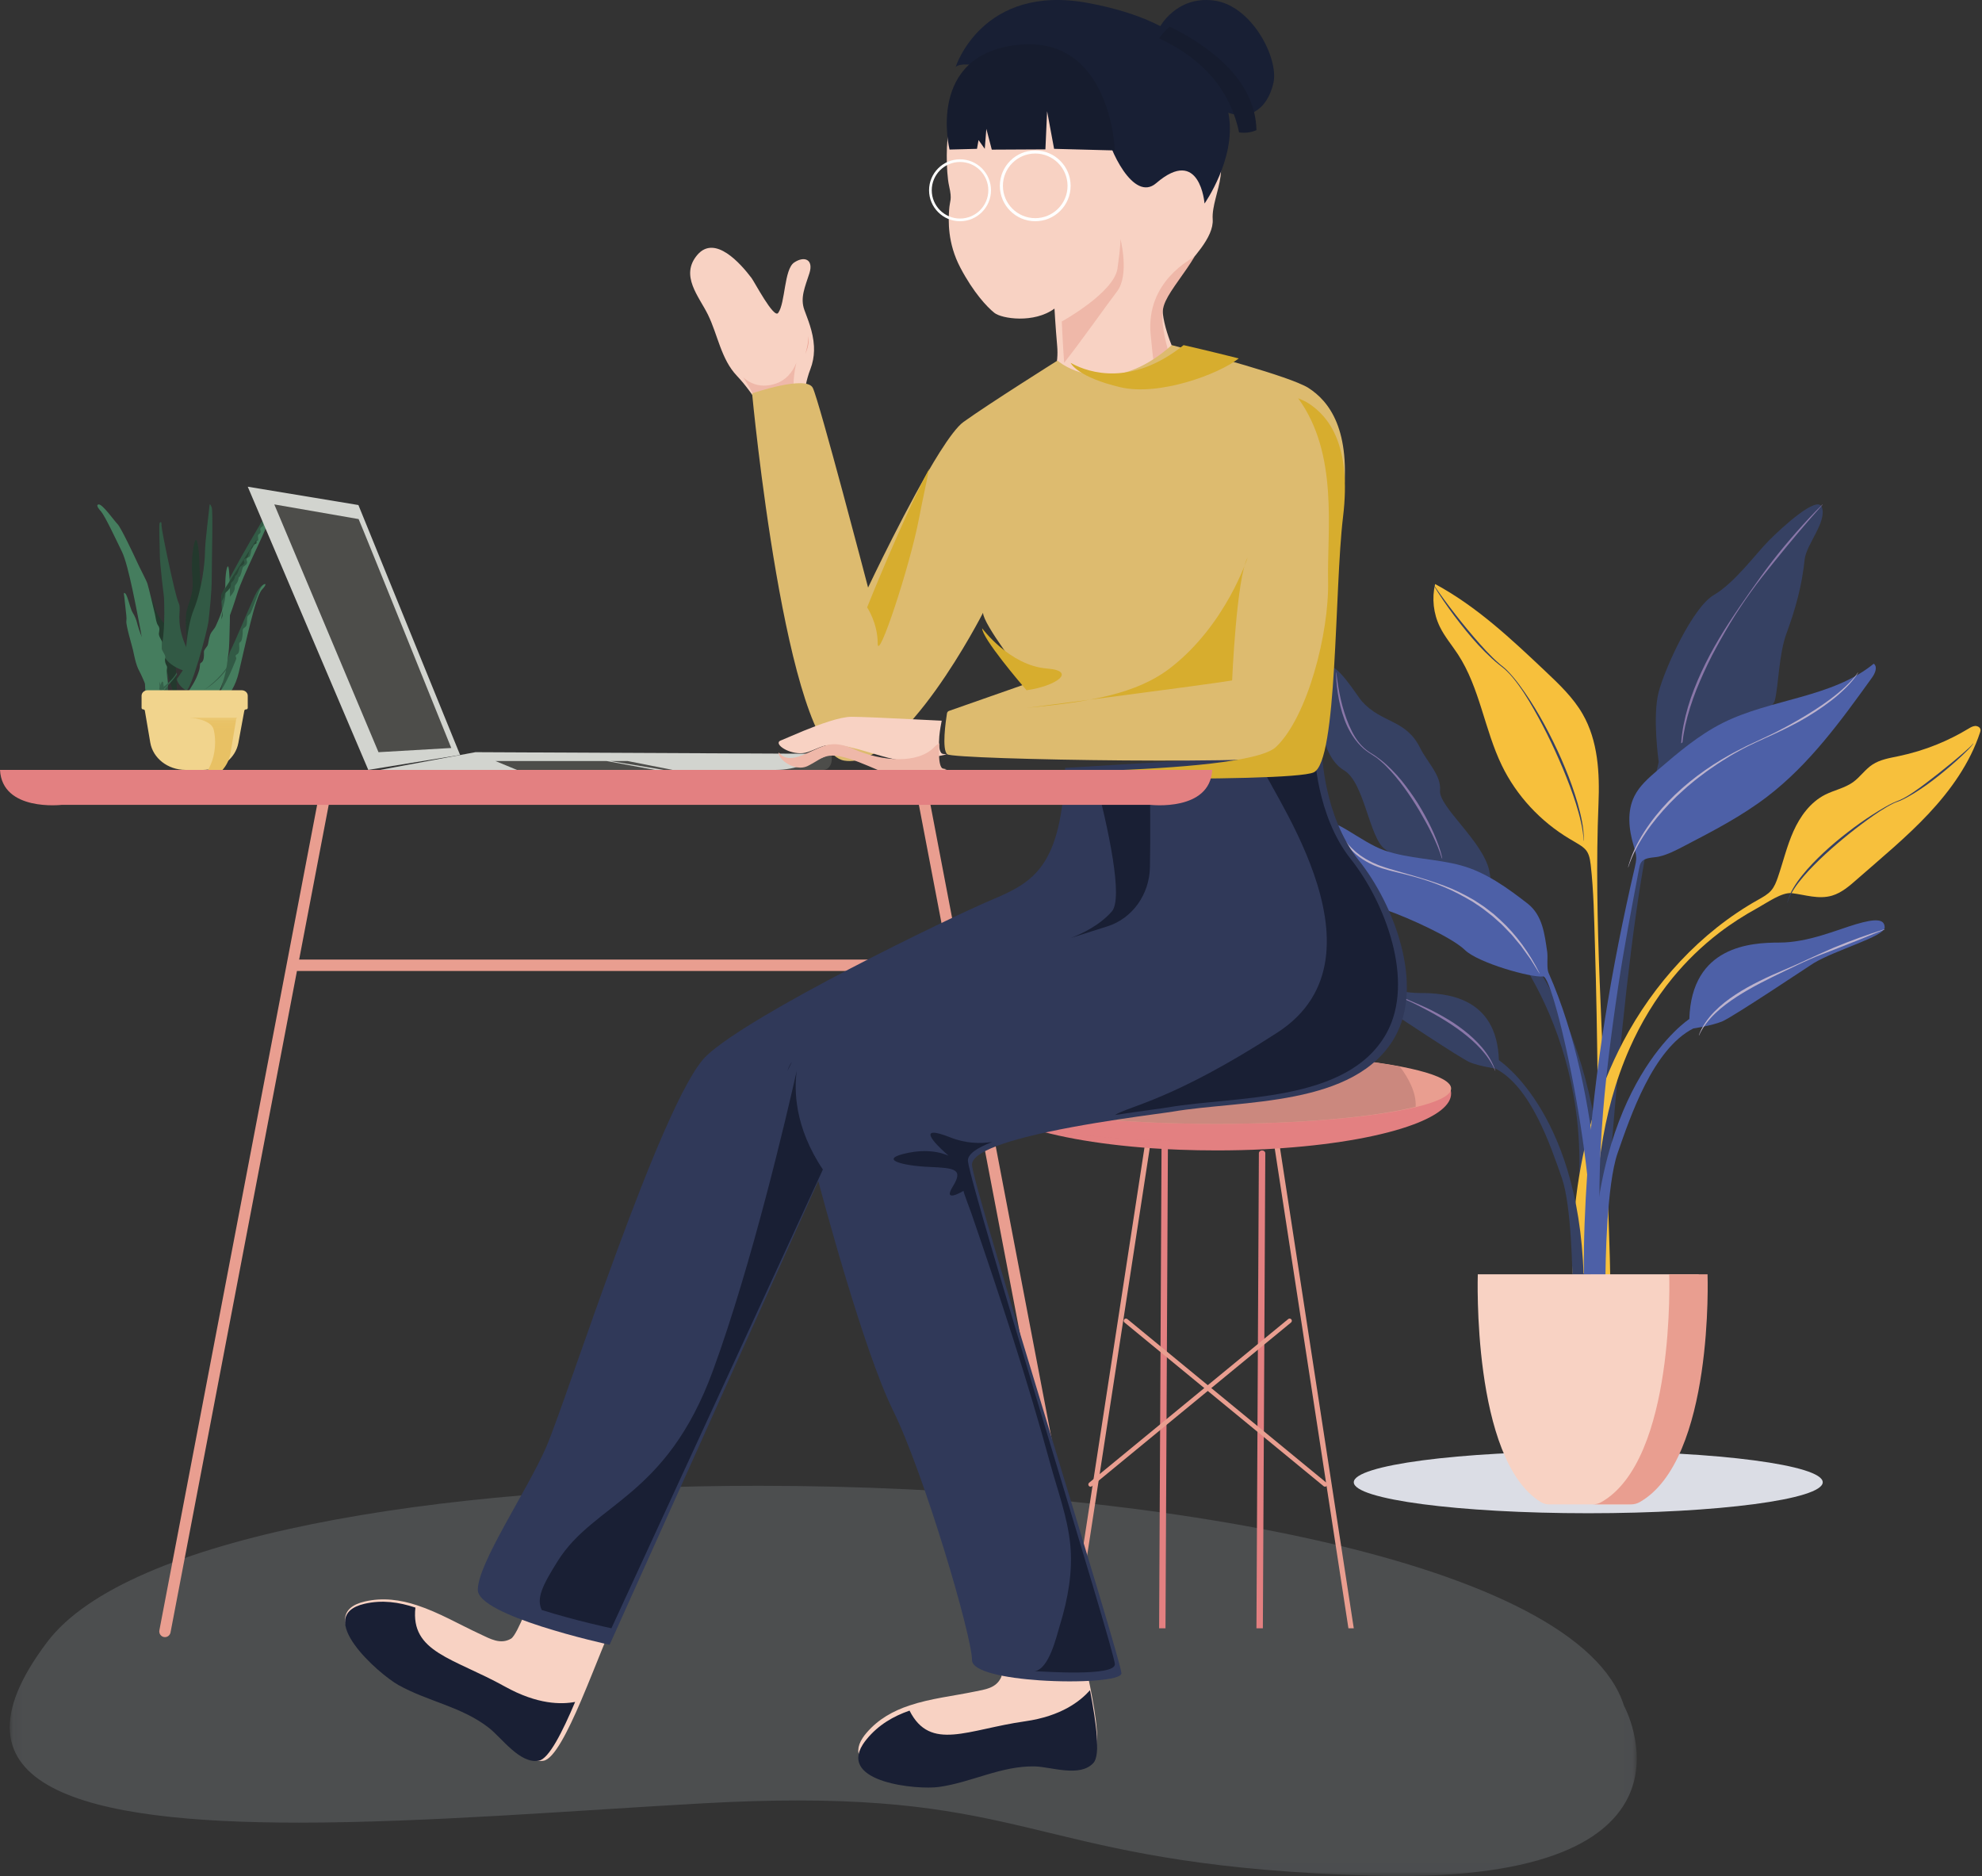 <?xml version="1.0" encoding="UTF-8"?>
<svg width="224px" height="212px" viewBox="0 0 224 212" version="1.1" xmlns="http://www.w3.org/2000/svg" xmlns:xlink="http://www.w3.org/1999/xlink">
    <rect x="0" y="0" width="224" height="212" fill="#333333" stroke="none"/>
    <!-- Generator: Sketch 51.3 (57544) - http://www.bohemiancoding.com/sketch -->
    <title>Group 28</title>
    <desc>Created with Sketch.</desc>
    <defs>
        <polygon id="path-1" points="0.1 0.088 183.983 0.088 183.983 130.982 0.1 130.982"></polygon>
    </defs>
    <g id="Page-1" stroke="none" stroke-width="1" fill="none" fill-rule="evenodd">
        <g id="Group-28">
            <g id="Group-27">
                <path d="M16.868,76.338 C16.834,76.247 16.78,69.061 15.136,65.655 C15.136,65.655 14.83,64.852 15.136,65.024 C15.444,65.194 16.647,66.789 16.998,68.346 C17.349,69.903 17.791,70.132 18.36,71.18 C18.932,72.226 19.019,78.818 18.997,78.919 C18.974,79.016 18.119,79.038 18.077,78.919 C18.032,78.796 16.868,76.338 16.868,76.338" id="Fill-1" fill="#325A45"></path>
                <path d="M19.996,78.941 C19.989,78.963 19.909,78.984 19.796,79 L17.65,71.65 C17.359,69.691 16.863,67.525 16,66 C16.554,66.638 17.166,67.531 17.424,68.416 C17.876,69.966 18.444,70.194 19.176,71.237 C19.912,72.278 20.025,78.844 19.996,78.941" id="Fill-2" fill="#23392D"></path>
                <path d="M18.53,67.469 C18.53,67.469 18.06,63.762 18.06,62.647 C18.06,61.533 17.924,59.181 18.06,59.065 C18.199,58.945 18.261,58.945 18.264,59.466 C18.267,59.989 19.802,67.347 20.168,68.082 C20.535,68.817 19.985,69.576 20.514,71.643 C21.04,73.706 22.838,76.223 21.537,75.984 C20.239,75.748 17.969,74.775 18.335,72.711 C18.702,70.644 18.53,67.469 18.53,67.469" id="Fill-3" fill="#325A45"></path>
                <path d="M21.395,75 C21.446,74.813 20.75,70.42 21.098,69.039 C21.446,67.661 21.926,67.076 21.74,65.114 C21.553,63.151 21.926,61.049 22.14,61.001 C22.354,60.953 22.54,62.753 22.54,63.736 C22.54,64.716 22.888,68.246 22.995,68.807 C23.102,69.368 21.395,75 21.395,75" id="Fill-4" fill="#23392D"></path>
                <path d="M20.891,75.392 C20.891,75.392 20.976,71.129 21.897,68.893 C22.815,66.655 23.165,63.562 23.165,62.395 C23.165,61.228 23.671,57.428 23.671,57.174 C23.671,56.919 23.778,56.919 23.931,57.349 C24.086,57.776 23.931,63.393 23.931,65.226 C23.931,67.06 23.691,68.964 23.572,70.131 C23.451,71.298 21.566,78.172 21.041,77.997 C20.515,77.819 19.837,76.891 20.035,76.655 C20.233,76.415 20.891,75.392 20.891,75.392" id="Fill-5" fill="#325A45"></path>
                <path d="M31,57.033 C31,57.033 30.843,56.907 30.675,57.146 C30.504,57.384 25.855,65.065 25,67.383 L25.136,70 L26.797,66.303 L31,57.033" id="Fill-6" fill="#325A45"></path>
                <path d="M19,80 C18.929,79.983 18.852,79.966 18.773,79.943 C18.668,79.912 18.562,79.879 18.454,79.842 C18.209,79.754 18.024,79.825 17.882,79.899 C17.732,79.973 17.629,80.047 17.552,79.943 C17.349,79.653 16.181,76.607 15.752,75.849 C15.322,75.091 15.137,73.888 15.016,73.393 C14.892,72.897 14.217,70.623 14.28,70.182 C14.331,69.811 14.254,69.373 14.217,69.009 C14.167,68.48 14.106,67.954 14.046,67.429 C14.03,67.301 13.98,67.102 14.009,67.028 C14.025,66.991 14.059,66.987 14.128,67.038 C14.32,67.179 14.457,67.735 14.547,67.988 C14.626,68.221 14.81,68.952 15.016,69.265 C15.219,69.578 15.404,70.023 15.485,70.364 C15.567,70.704 15.812,71.513 16.036,71.984 C16.263,72.453 17.12,74.36 17.386,74.986 C17.552,75.377 18.135,77.22 18.554,78.558 C18.57,78.608 18.583,78.656 18.599,78.699 C18.829,79.444 19,80 19,80" id="Fill-7" fill="#457D5E"></path>
                <path d="M19,77.466 L17.596,79 L17.288,78.975 L16.955,78.951 L16.448,78.91 C16.448,78.91 16.296,73.33 15.9,71.302 C15.505,69.274 14.537,63.891 13.793,62.366 C13.049,60.841 11.906,58.384 11.416,57.791 C11.416,57.791 10.701,57.054 11.146,57.001 C11.59,56.949 12.92,58.865 13.286,59.227 C13.651,59.585 15.14,62.724 15.505,63.533 C15.87,64.341 16.519,65.523 16.661,65.956 C16.805,66.385 17.421,69.024 17.517,69.437 C17.612,69.848 17.645,70.37 17.866,70.675 C18.087,70.981 18.008,71.249 17.961,71.555 C17.912,71.857 18.231,72.308 18.294,72.45 C18.357,72.595 18.294,72.793 18.294,73.222 C18.294,73.654 18.755,73.975 18.676,74.351 C18.594,74.731 18.689,74.963 18.834,75.231 C18.975,75.5 18.768,75.716 18.834,76.129 C18.856,76.284 18.885,76.506 18.913,76.725 C18.921,76.808 18.932,76.886 18.94,76.963 C18.973,77.241 19,77.466 19,77.466" id="Fill-8" fill="#457D5E"></path>
                <path d="M25.538,68.601 C25.538,68.601 25.842,68.109 25.883,67.758 C25.926,67.407 25.988,67.477 26.263,67.102 C26.537,66.727 26.537,66.515 26.537,66.352 C26.537,66.186 26.556,66.164 26.724,65.953 C26.893,65.741 26.958,65.415 26.977,65.248 C26.988,65.182 26.988,65.197 26.999,65.212 C27.018,65.233 27.056,65.254 27.167,65.016 C27.357,64.616 27.357,64.124 27.547,64.009 C27.735,63.891 27.903,63.749 27.925,63.585 C27.946,63.422 27.778,63.21 27.925,63.071 C28.071,62.929 28.199,62.978 28.261,62.811 C28.324,62.648 28.389,62.322 28.408,62.179 C28.43,62.04 28.62,61.735 28.682,61.687 C28.747,61.641 28.81,61.405 28.829,61.266 C28.851,61.124 29.179,61.197 29.185,60.961 C29.187,60.728 29.117,60.562 29.185,60.444 C29.253,60.329 29.377,60.329 29.44,60.163 C29.505,59.999 29.356,59.86 29.44,59.694 C29.524,59.531 29.692,59.531 29.736,59.367 C29.777,59.204 29.798,59.038 29.926,58.85 C29.975,58.778 29.978,58.799 29.983,58.817 C29.991,58.847 29.997,58.878 30.179,58.548 C30.472,58.007 30.746,57.118 30.999,57 C30.999,57 31.02,57.142 30.893,57.351 C30.768,57.562 30.382,58.476 30.162,59.337 C29.94,60.199 27.441,65.016 26.79,67.147 C26.135,69.282 25.168,71.788 25,72 L25.538,68.601" id="Fill-9" fill="#457D5E"></path>
                <path d="M30,66 C30,66 29.432,65.936 28.75,67.418 C28.065,68.897 26.528,72.606 26.064,73.486 C25.599,74.365 25.049,78.825 24.315,79.463 C23.581,80.097 24.281,80.191 24.883,79.63 C25.482,79.07 26.686,75.49 27.001,74.404 C27.208,73.692 27.996,70.624 28.799,68.382 C29.22,67.202 29.587,66.197 30,66" id="Fill-10" fill="#325A45"></path>
                <path d="M29.606,66.631 C28.83,67.458 27.742,72.858 26.986,75.991 C26.233,79.127 24.32,79.72 24.257,79.741 C24.122,79.784 23.014,80 23.014,80 L23,80 C23.046,79.982 23.092,79.963 23.14,79.942 L23.146,79.939 C25.042,79.005 26.476,74.953 26.631,74.625 C26.785,74.293 26.631,74.318 26.631,74.132 C26.631,73.947 26.854,73.989 26.963,73.752 C27.074,73.515 27.052,73.186 27.031,72.87 C27.009,72.556 27.14,72.62 27.252,72.456 C27.364,72.289 27.452,71.629 27.429,71.37 C27.407,71.111 27.475,71.017 27.696,70.874 C27.919,70.734 27.919,70.381 27.919,70.004 C27.919,69.627 28.028,69.578 28.251,69.365 C28.472,69.156 29.205,66.819 29.517,66.348 C29.826,65.876 30.382,65.806 29.606,66.631" id="Fill-11" fill="#457D5E"></path>
                <path d="M25.833,73.714 C25.703,74.388 25.575,78.674 23.001,79.939 L22.996,79.942 C22.953,79.963 22.911,79.982 22.871,80 L20,80 L20.003,80 C20.028,79.963 20.45,79.393 20.926,78.695 C21.082,78.47 21.24,78.229 21.396,77.988 C21.724,77.479 22.025,76.973 22.189,76.598 C22.673,75.488 22.563,75.299 22.608,75.062 C22.65,74.827 22.783,74.967 22.936,74.659 C23.089,74.354 23.047,73.858 23.047,73.644 C23.047,73.431 23.375,73.102 23.463,72.934 C23.551,72.769 23.616,71.849 23.902,71.446 C23.947,71.382 23.987,71.331 24.024,71.282 C24.216,71.023 24.298,70.943 24.429,70.645 C24.582,70.288 25.57,68.233 25.482,66.84 C25.394,65.444 25.592,63.932 25.768,64.002 C25.943,64.076 25.943,65.965 25.986,66.767 C26.031,67.572 25.963,73.032 25.833,73.714" id="Fill-12" fill="#457D5E"></path>
                <path d="M18.335,78 L18,77.978 C18.681,77.498 19.61,76.746 19.973,76 C19.981,76.074 19.992,76.143 20,76.211 C19.951,76.285 19.898,76.359 19.846,76.431 C19.582,76.79 19.011,77.512 18.335,78" id="Fill-13" fill="#35614A"></path>
                <path d="M21,77.4 C21.095,77.27 21.19,77.135 21.28,77 C21.28,77 21.18,77.155 21,77.4" id="Fill-14" fill="#35614A"></path>
                <path d="M19,78 C18.851,77.99 18.711,77.981 18.563,77.971 L18.983,77.978 C18.992,77.985 18.992,77.993 19,78 M18.554,77.968 C18.373,77.956 18.183,77.942 18.001,77.927 C17.977,77.623 18.315,77 18.315,77 C18.356,77.032 18.397,77.063 18.439,77.095 C18.513,77.613 18.554,77.951 18.554,77.968" id="Fill-15" fill="#35614A"></path>
                <path d="M18.33,78 L18.075,77.992 L18.07,77.989 C18.07,77.97 18.045,77.587 18,77 C18.005,77.003 18.005,77.006 18.01,77.008 C18.05,77.132 18.225,77.678 18.33,78" id="Fill-16" fill="#35614A"></path>
                <path d="M25.56,75.543 C25.56,75.543 25.126,76.146 24.576,76.693 C23.936,77.327 23.158,77.921 23,78 C23,78 24.923,76.958 26,75 L25.56,75.543" id="Fill-17" fill="#325A45"></path>
                <path d="M25,68 C25.006,67.725 25.012,67.454 25.015,67.192 C25.021,67.153 25.024,67.129 25.024,67.124 C25.03,67.103 27.24,63.676 28.967,61 C28.97,61.087 29.003,61.195 29,61.33 C28.997,61.393 28.961,61.433 28.91,61.457 C28.833,61.499 28.717,61.509 28.654,61.544 C28.631,61.557 28.616,61.573 28.61,61.597 C28.589,61.718 28.517,61.924 28.449,61.963 C28.38,62.006 28.172,62.272 28.148,62.394 C28.124,62.518 28.056,62.803 27.987,62.945 C27.919,63.09 27.779,63.048 27.618,63.172 C27.457,63.294 27.642,63.479 27.618,63.621 C27.594,63.764 27.409,63.888 27.204,63.991 C26.995,64.091 26.995,64.521 26.787,64.87 C26.707,65.004 26.659,65.044 26.632,65.049 C26.629,65.052 26.629,65.052 26.626,65.052 C26.614,65.052 26.608,65.046 26.602,65.041 C26.599,65.036 26.593,65.031 26.59,65.031 C26.587,65.031 26.584,65.041 26.578,65.073 C26.558,65.218 26.486,65.503 26.302,65.688 C26.117,65.873 26.093,65.894 26.093,66.036 C26.093,66.179 26.093,66.363 25.795,66.691 C25.494,67.018 25.426,66.957 25.378,67.264 C25.334,67.564 25.015,67.982 25,68" id="Fill-18" fill="#294636"></path>
                <path d="M27.046,65 C27.031,65 27.023,64.994 27.015,64.988 C27.008,64.982 27.004,64.977 27,64.977 C27.004,64.977 27.012,64.982 27.015,64.988 C27.023,64.994 27.031,65 27.046,65 C27.05,65 27.05,65 27.054,64.997 C27.05,65 27.05,65 27.046,65 M29.669,61.097 C29.75,61.059 29.9,61.047 30,61 C29.9,61.047 29.75,61.059 29.669,61.097" id="Fill-19" fill="#2F5340"></path>
                <path d="M25,70 C25,69.755 25.14,69.176 25.19,69 C25.185,69.201 25.175,69.41 25.165,69.621 L25,70" id="Fill-20" fill="#2F5340"></path>
                <path d="M28,78.621 L28,79.994 C28,80.089 27.918,80.164 27.813,80.164 L27.797,80.164 C27.705,80.164 27.629,80.224 27.613,80.308 L26.938,83.959 C26.624,85.653 25.055,86.911 23.181,86.994 C23.114,87 23.048,87 22.978,87 L20.952,87 C18.971,87 17.287,85.688 16.983,83.913 L16.371,80.31 C16.365,80.267 16.342,80.233 16.308,80.207 C16.276,80.181 16.235,80.164 16.187,80.164 C16.082,80.164 16,80.089 16,79.994 L16,78.621 C16,78.276 16.308,78 16.685,78 L27.315,78 C27.692,78 28,78.276 28,78.621" id="Fill-21" fill="#F1D48D"></path>
                <g id="Group-25" transform="translate(1, 81)">
                    <mask id="mask-2" fill="white">
                        <use xlink:href="#path-1"></use>
                    </mask>
                    <g id="Clip-23"></g>
                    <path d="M25.875,0.088 C25.787,0.088 25.714,0.152 25.699,0.24 L25.053,4.097 C24.752,5.887 23.249,7.216 21.455,7.304 C23.562,5.416 23.455,2.553 23.134,1.398 C22.809,0.243 20.389,0.088 20.389,0.088 L25.875,0.088" id="Fill-22" fill="#E8C164" mask="url(#mask-2)"></path>
                    <path d="M157.065,131 C156.033,131 154.964,130.985 153.853,130.951 C118.091,129.906 116.67,122.459 89.185,122.459 C86.025,122.459 82.521,122.556 78.573,122.775 C64.178,123.572 47.236,124.964 32.786,124.964 C8.86,124.964 -8.234,121.152 4.354,104.526 C13.396,92.584 48.223,86.898 84.746,86.898 C129.793,86.898 177.426,95.539 182.537,111.751 C182.537,111.751 193.115,131 157.065,131" id="Fill-24" fill="#CDD9E4" opacity="0.401" mask="url(#mask-2)"></path>
                </g>
                <path d="M122.989,184.231 L104.887,89.524 C104.82,89.18 104.485,88.949 104.134,89.013 C103.787,89.08 103.557,89.42 103.624,89.77 L107.265,108.815 C107.162,108.59 106.941,108.435 106.681,108.435 L33.808,108.435 L37.377,89.77 C37.44,89.42 37.213,89.08 36.857,89.01 C36.515,88.949 36.18,89.18 36.114,89.524 L18.012,184.231 C17.945,184.58 18.172,184.921 18.519,184.988 C18.558,184.994 18.601,185 18.643,185 C18.948,185 19.214,184.778 19.272,184.474 L33.56,109.727 L106.681,109.727 C107.026,109.727 107.307,109.45 107.319,109.107 L121.726,184.474 C121.786,184.778 122.049,185 122.357,185 C122.399,185 122.439,184.994 122.478,184.988 C122.825,184.921 123.055,184.58 122.989,184.231" id="Fill-26" fill="#E99E90"></path>
                <path d="M94,85.19 L94,85.85 C94,86.485 93.569,87 93.04,87 L43,87 L53.715,85 L94,85.19" id="Fill-29" fill="#4D4D4A"></path>
                <polyline id="Fill-30" fill="#D2D4CF" points="52 85.313 40.506 57.071 28 55 41.622 87 52 85.313"></polyline>
                <path d="M40.529,58.657 C40.9,59.464 51,84.525 51,84.525 L42.777,85 L31,57 L40.529,58.657" id="Fill-31" fill="#4D4D4A"></path>
                <path d="M53.734,85 L94,85.19 L90.92,86.387 C89.878,86.792 88.787,87 87.69,87 L43,87 L53.734,85" id="Fill-32" fill="#D2D4CF"></path>
                <polyline id="Fill-33" fill="#4D4D4A" points="58.415 87 74 87 68.557 86 56 86 58.415 87"></polyline>
                <polyline id="Fill-34" fill="#4D4D4A" points="74.977 87 76 87 70.935 86 69 86 74.977 87"></polyline>
                <path d="M179.502,171 C164.866,171 153,169.434 153,167.5 C153,165.569 164.866,164 179.502,164 C194.137,164 206,165.569 206,167.5 C206,169.434 194.137,171 179.502,171" id="Fill-35" fill="#DBDDE5"></path>
                <path d="M164.775,73.946 C167.249,77.739 167.765,82.439 169.735,86.503 C171.389,89.914 174.093,92.825 177.384,94.79 C178.292,95.332 178.848,95.614 179.203,96.022 C179.523,96.39 179.678,96.865 179.778,97.729 C180.116,100.707 180.16,103.731 180.253,106.724 C180.573,117.183 180.617,127.65 180.645,138.112 C180.654,140.74 180.657,143.372 180.657,146 L182,146 C181.978,140.962 181.689,135.897 181.571,130.924 C181.251,117.608 180.11,104.12 180.657,90.835 C180.8,87.358 180.611,83.714 178.864,80.684 C177.789,78.819 176.194,77.307 174.621,75.823 C170.777,72.191 166.876,68.519 162.195,66 C161.81,67.606 161.999,69.34 162.727,70.828 C163.271,71.944 164.094,72.905 164.775,73.946" id="Fill-36" fill="#F7C03C"></path>
                <path d="M179,144 L181.097,144 C182.112,128.136 184.79,92.962 188.821,86.862 C189.693,86.862 200.167,80.95 200.592,79.144 C201.02,77.334 201.038,73.908 201.913,71.549 C202.928,68.8 203.653,66.162 203.953,63.247 C204.129,61.51 206.505,58.981 205.902,57.307 C205.402,55.924 201.413,59.573 199.918,61.081 C198.421,62.591 196.051,65.86 193.682,67.244 C191.313,68.627 188.198,75.419 187.461,78.183 C186.728,80.95 187.461,86.095 187.461,86.095 C187.461,86.095 180.956,114.4 179.976,129.994 C179.602,136.003 179.267,140.604 179,144" id="Fill-37" fill="#364163"></path>
                <g id="Group-41" transform="translate(149, 75)">
                    <path d="M29.506,56.713 C29.466,62.389 29.438,66.27 29.42,68.922 L32.213,68.922 C32.728,58.861 31.923,38.031 18.028,26.943 C18.028,26.943 20.062,26.687 19.302,23.346 C18.543,20.004 13.577,16.159 13.747,14.318 C13.901,12.613 12.296,11.124 11.519,9.552 C9.889,6.249 7.191,6.77 4.938,4.273 C4.336,3.607 2.04,-0.295 0.892,0.289 C-0.25,0.871 0.139,6.089 0.228,6.689 C0.512,8.557 1.136,11.001 2.91,12.058 C5.222,13.438 5.738,19.712 7.537,20.965 C9.333,22.219 16.015,27.362 17.429,27.489 C18.843,27.612 29.636,38.776 29.506,56.713" id="Fill-38" fill="#364163"></path>
                    <path d="M69.917,9.124 C68.519,9.693 67.065,10.136 65.583,10.446 C64.562,10.66 63.497,10.826 62.63,11.393 C61.79,11.941 61.225,12.818 60.407,13.399 C59.472,14.062 58.287,14.288 57.259,14.809 C55.596,15.659 54.444,17.253 53.691,18.934 C52.938,20.616 52.522,22.417 51.923,24.156 C51.741,24.68 51.537,25.211 51.17,25.632 C50.775,26.087 50.225,26.38 49.698,26.678 C43.145,30.351 37.87,36.19 34.438,42.72 C31.568,48.176 29.88,54.185 29.133,60.262 C28.781,63.13 28.63,66.032 28.722,68.922 L31.472,68.922 C31.173,64.263 31.259,59.575 31.944,54.953 C32.528,51.009 33.559,47.113 35.182,43.449 C36.441,40.602 38.062,37.908 40.049,35.485 C41.59,33.611 43.346,31.906 45.284,30.42 C46.651,29.372 48.108,28.441 49.623,27.609 C50.682,27.028 52.383,25.798 53.509,25.931 C55.025,26.112 56.531,26.66 58.056,26.208 C59.145,25.883 60.022,25.111 60.87,24.367 C63.623,21.95 66.472,19.615 68.972,16.946 C71.472,14.276 73.636,11.23 74.772,7.786 C74.809,7.674 74.846,7.56 74.827,7.442 C74.79,7.18 74.481,7.021 74.21,7.039 C73.935,7.06 73.694,7.207 73.46,7.349 C72.33,8.03 71.145,8.627 69.917,9.124" id="Fill-40" fill="#F7C03C"></path>
                </g>
                <path d="M169.011,120.751 C173.015,122.802 175.237,129.456 176.516,133.115 C177.604,136.234 177.726,143.827 177.738,146 L179,146 C179.027,126.064 169.401,119.808 169.401,119.808 C169.179,112.544 163.286,112.213 160.452,112.213 C157.618,112.213 154.726,110.936 152.837,110.383 C150.945,109.827 150,109.827 150,110.714 C150,111.602 154.86,112.93 157.06,114.264 C157.338,114.432 165.12,119.641 166.15,120.058 C167.177,120.474 169.011,120.751 169.011,120.751" id="Fill-42" fill="#364163"></path>
                <path d="M209.775,104.433 C207.624,105.066 204.335,106.513 201.108,106.513 C197.883,106.513 191.176,106.892 190.923,115.149 C190.923,115.149 179.94,122.276 180,145 L181.435,145 C181.447,142.647 181.572,133.861 182.827,130.273 C184.283,126.112 186.811,118.552 191.367,116.221 C191.367,116.221 193.455,115.906 194.625,115.43 C195.795,114.958 204.651,109.036 204.967,108.845 C207.472,107.331 213,105.82 213,104.812 C213,103.804 211.924,103.804 209.775,104.433" id="Fill-43" fill="#4D60A7"></path>
                <path d="M174.396,110.341 C175.682,110.175 181.343,135.531 179.579,146 L180.975,146 C181.066,142.474 181.233,123.98 175.007,109.917 C174.787,109.413 174.947,108.153 174.862,107.572 C174.569,105.589 174.349,103.428 172.635,102.098 C170.401,100.364 167.918,98.56 165.133,97.8 C162.291,97.023 159.266,97.066 156.472,96.098 C153.762,95.16 150.265,91.917 150,93.368 C150,93.368 154.723,102.153 156.91,102.921 C159.096,103.69 164.077,105.906 165.565,107.357 C167.052,108.808 173.085,110.513 174.396,110.341" id="Fill-44" fill="#4D60A7"></path>
                <path d="M211.846,75.072 C211.821,75.048 211.797,75.024 211.766,75 C207.027,78.866 200.201,78.941 194.711,81.688 C191.98,83.057 189.638,85.063 187.327,87.044 C186.328,87.9 185.304,88.79 184.719,89.957 C183.864,91.663 184.075,93.702 184.621,95.529 C184.756,95.982 184.912,96.434 184.921,96.904 C184.927,97.281 184.841,97.655 184.759,98.023 C182.116,109.413 180.182,120.917 179.388,132.58 C179.128,136.38 178.968,140.191 179.005,144 L181.194,144 C180.078,133.217 181.289,122.168 182.883,111.487 C183.551,107.021 184.409,102.586 185.246,98.147 C185.292,97.909 185.341,97.661 185.479,97.456 C185.88,96.853 186.843,96.941 187.471,96.802 C188.523,96.567 189.5,96.039 190.445,95.547 C193.648,93.883 196.869,92.209 199.729,90.02 C204.505,86.365 208.073,81.435 211.567,76.577 C211.892,76.128 212.192,75.458 211.846,75.072" id="Fill-45" fill="#4D60A7"></path>
                <path d="M191.984,144 L167.017,144 C167.017,144 166.308,164.95 174.149,169.745 C174.426,169.913 174.737,170 175.058,170 L183.943,170 C184.26,170 184.575,169.913 184.848,169.745 C192.689,164.95 191.984,144 191.984,144" id="Fill-46" fill="#F8D2C3"></path>
                <path d="M185.312,169.745 C185.018,169.913 184.676,170 184.335,170 L180,170 C180.345,170 180.68,169.913 180.977,169.745 C189.41,164.95 188.648,144 188.648,144 L192.982,144 C192.982,144 193.741,164.95 185.312,169.745" id="Fill-47" fill="#E99E90"></path>
                <path d="M150.006,110 C151.812,110.328 153.59,110.826 155.335,111.441 C156.205,111.758 157.062,112.125 157.919,112.474 C158.78,112.829 159.637,113.182 160.488,113.562 C161.342,113.932 162.181,114.35 162.999,114.816 C163.412,115.044 163.811,115.3 164.215,115.548 C164.61,115.814 165.002,116.084 165.379,116.381 C166.142,116.965 166.863,117.625 167.501,118.378 C168.137,119.134 168.678,120.012 169,120.986 L168.976,121 C168.584,120.064 168.012,119.248 167.361,118.537 C166.711,117.822 165.984,117.203 165.233,116.626 C163.726,115.486 162.096,114.557 160.433,113.707 C159.603,113.285 158.758,112.895 157.892,112.567 C157.032,112.228 156.15,111.952 155.274,111.669 C153.523,111.099 151.769,110.546 150,110.028 L150.006,110" id="Fill-48" fill="#8A77A9"></path>
                <path d="M151.024,93 C151.195,93.605 151.482,94.171 151.824,94.687 C151.915,94.814 151.997,94.947 152.092,95.07 L152.385,95.431 C152.595,95.656 152.803,95.884 153.035,96.087 C153.251,96.305 153.507,96.476 153.745,96.669 L154.127,96.919 C154.255,97.001 154.383,97.087 154.52,97.153 C154.792,97.293 155.051,97.451 155.335,97.562 L155.753,97.745 C155.893,97.806 156.039,97.847 156.183,97.897 C156.753,98.109 157.351,98.268 157.937,98.442 L159.706,98.948 C160.886,99.293 162.061,99.654 163.214,100.088 C164.373,100.512 165.483,101.069 166.557,101.693 C167.073,102.038 167.616,102.348 168.101,102.744 C168.351,102.931 168.601,103.121 168.842,103.317 L169.54,103.947 C171.389,105.638 172.877,107.727 174,109.987 L173.979,110 L172.984,108.401 L171.889,106.879 L171.291,106.16 C171.09,105.926 170.907,105.669 170.681,105.457 L170.038,104.786 C169.931,104.675 169.827,104.558 169.714,104.454 L169.369,104.147 L168.677,103.529 L167.948,102.959 C167.475,102.564 166.944,102.253 166.438,101.902 C165.383,101.272 164.3,100.69 163.165,100.221 C162.033,99.749 160.868,99.354 159.684,99.037 C158.504,98.701 157.302,98.474 156.119,98.1 C154.947,97.714 153.816,97.115 152.906,96.232 C152.443,95.808 152.043,95.305 151.717,94.763 C151.387,94.222 151.128,93.63 151,93.003 L151.024,93" id="Fill-49" fill="#BDB3CD"></path>
                <path d="M163,97 C162.804,96.049 162.455,95.128 162.07,94.232 C161.652,93.278 161.17,92.351 160.639,91.446 C160.12,90.538 159.516,89.673 158.882,88.829 C158.25,87.979 157.533,87.185 156.743,86.462 C156.354,86.092 155.926,85.766 155.484,85.452 C155.032,85.15 154.554,84.894 154.165,84.528 C153.378,83.817 152.867,82.89 152.465,81.954 C151.658,80.061 151.256,78.035 151.027,76 L151,76 C151.007,77.028 151.126,78.054 151.322,79.066 C151.528,80.079 151.81,81.083 152.249,82.034 C152.694,82.983 153.295,83.878 154.099,84.593 C154.504,84.953 154.989,85.221 155.424,85.523 C155.657,85.664 155.846,85.855 156.052,86.018 C156.261,86.181 156.444,86.378 156.636,86.56 C158.128,88.059 159.313,89.796 160.389,91.572 C160.914,92.471 161.426,93.376 161.871,94.309 C162.289,95.184 162.684,96.07 162.954,96.994 L163,97" id="Fill-50" fill="#8A77A9"></path>
                <path d="M162.027,66.003 C162.082,66.157 162.198,66.309 162.289,66.457 C162.389,66.605 162.49,66.751 162.593,66.896 L163.217,67.765 C163.639,68.34 164.074,68.903 164.512,69.469 C165.388,70.593 166.298,71.692 167.241,72.757 C167.712,73.29 168.196,73.814 168.707,74.313 C168.959,74.562 169.224,74.801 169.491,75.034 C169.762,75.261 170.057,75.476 170.309,75.733 C171.319,76.757 172.137,77.94 172.919,79.133 C173.698,80.335 174.406,81.579 175.06,82.848 C175.714,84.122 176.329,85.415 176.867,86.738 C177.42,88.058 177.901,89.405 178.303,90.78 C178.683,92.154 179.02,93.565 178.999,95 L178.975,95 C178.953,94.289 178.829,93.586 178.674,92.893 C178.522,92.2 178.321,91.515 178.114,90.837 C177.685,89.481 177.174,88.152 176.627,86.838 C175.52,84.216 174.266,81.652 172.8,79.206 C172.432,78.597 172.046,77.998 171.626,77.423 C171.207,76.847 170.763,76.287 170.249,75.797 C169.996,75.546 169.707,75.34 169.427,75.116 C169.148,74.889 168.871,74.659 168.609,74.413 C168.08,73.929 167.572,73.423 167.085,72.897 C166.115,71.846 165.218,70.726 164.357,69.585 C163.925,69.015 163.515,68.428 163.11,67.841 C162.906,67.547 162.712,67.247 162.52,66.945 C162.426,66.793 162.332,66.642 162.24,66.487 C162.195,66.412 162.152,66.333 162.106,66.254 C162.07,66.173 162.018,66.103 162,66 L162.027,66.003" id="Fill-51" fill="#364163"></path>
                <path d="M210,76.012 C209.82,76.333 209.598,76.624 209.367,76.906 C209.132,77.185 208.886,77.458 208.625,77.712 C208.103,78.224 207.559,78.712 206.977,79.155 C205.824,80.048 204.596,80.836 203.327,81.545 C202.048,82.239 200.736,82.861 199.409,83.452 C198.746,83.745 198.097,84.064 197.443,84.376 C197.119,84.533 196.803,84.715 196.485,84.888 C196.17,85.067 195.846,85.227 195.54,85.424 C194.927,85.806 194.303,86.176 193.714,86.597 C193.417,86.803 193.111,86.997 192.823,87.215 L191.955,87.87 C191.661,88.079 191.394,88.324 191.112,88.552 C190.832,88.782 190.55,89.009 190.289,89.261 L189.491,89.991 L188.722,90.761 C187.722,91.806 186.786,92.918 185.978,94.121 C185.171,95.321 184.471,96.609 184.024,98 L184,97.994 C184.372,96.576 185.03,95.245 185.816,94.012 C186.606,92.779 187.527,91.633 188.536,90.579 C190.562,88.467 192.937,86.721 195.474,85.303 C195.783,85.115 196.116,84.964 196.434,84.791 C196.761,84.63 197.077,84.452 197.404,84.294 L199.376,83.37 L200.358,82.906 C200.685,82.752 201,82.576 201.324,82.409 C201.97,82.085 202.594,81.718 203.228,81.364 C204.476,80.633 205.707,79.87 206.863,79 C207.442,78.567 208.004,78.109 208.535,77.615 C209.06,77.121 209.574,76.603 209.979,76 L210,76.012" id="Fill-52" fill="#BDB3CD"></path>
                <path d="M206,57.015 C204.097,59.126 202.276,61.301 200.494,63.513 C199.604,64.615 198.713,65.721 197.891,66.873 C197.06,68.024 196.278,69.206 195.54,70.416 C194.814,71.629 194.12,72.86 193.466,74.112 C192.828,75.368 192.242,76.654 191.716,77.958 C191.205,79.265 190.772,80.606 190.467,81.978 C190.33,82.61 190.215,83.249 190.143,83.893 C190.093,83.93 190.047,83.963 190,84 C190.044,83.307 190.137,82.619 190.271,81.938 C190.542,80.548 190.944,79.183 191.467,77.863 C192.497,75.218 193.877,72.719 195.422,70.343 C196.191,69.151 197.004,67.988 197.816,66.824 C198.635,65.666 199.457,64.508 200.326,63.384 C201.195,62.26 202.111,61.173 203.051,60.1 C203.995,59.034 204.957,57.99 205.981,57 L206,57.015" id="Fill-53" fill="#8A77A9"></path>
                <path d="M222.976,84 L223,84.037 L222.991,84.065 L222.961,84.117 C222.94,84.148 222.919,84.178 222.895,84.206 C222.85,84.264 222.801,84.32 222.753,84.375 C222.654,84.486 222.555,84.593 222.452,84.698 C222.248,84.907 222.037,85.113 221.823,85.316 C221.396,85.716 220.965,86.112 220.52,86.491 C219.632,87.253 218.723,87.994 217.772,88.677 C216.815,89.347 215.836,89.999 214.768,90.479 C214.494,90.589 214.22,90.672 213.961,90.802 C213.702,90.931 213.447,91.069 213.197,91.217 C212.691,91.506 212.21,91.828 211.728,92.161 C209.823,93.498 208.005,94.962 206.283,96.536 C205.856,96.93 205.434,97.335 205.025,97.751 C204.613,98.163 204.215,98.587 203.839,99.033 C203.463,99.479 203.093,99.931 202.777,100.423 C202.464,100.915 202.172,101.431 202.024,102 L202,101.997 C202.117,101.413 202.37,100.865 202.671,100.355 C202.969,99.845 203.318,99.365 203.689,98.904 C204.426,97.984 205.251,97.139 206.108,96.339 C206.966,95.537 207.866,94.783 208.793,94.07 C209.714,93.351 210.671,92.671 211.653,92.044 C212.143,91.724 212.646,91.429 213.152,91.137 C213.407,90.992 213.666,90.86 213.928,90.731 C214.19,90.605 214.47,90.506 214.735,90.396 C215.262,90.162 215.755,89.851 216.237,89.525 C216.718,89.203 217.188,88.855 217.651,88.505 C218.578,87.8 219.499,87.084 220.396,86.34 C220.845,85.968 221.296,85.599 221.736,85.215 L222.392,84.633 C222.5,84.535 222.609,84.437 222.711,84.335 C222.762,84.283 222.813,84.231 222.865,84.178 C222.889,84.151 222.913,84.123 222.934,84.095 L222.973,84.025 L222.976,84" id="Fill-54" fill="#364163"></path>
                <path d="M213,105.026 C211.115,105.809 209.225,106.556 207.328,107.296 C206.379,107.661 205.425,108.01 204.492,108.424 C204.024,108.622 203.565,108.849 203.103,109.066 L201.717,109.724 C199.878,110.609 198.039,111.507 196.317,112.612 C195.885,112.885 195.469,113.188 195.059,113.493 C194.649,113.799 194.252,114.128 193.878,114.487 C193.135,115.201 192.459,116.02 192.024,117 L192,116.99 C192.364,115.97 193.013,115.086 193.744,114.329 C194.481,113.576 195.313,112.934 196.182,112.368 C197.045,111.799 197.954,111.309 198.872,110.852 C199.789,110.395 200.722,109.98 201.662,109.586 C202.604,109.191 203.534,108.773 204.458,108.336 C205.388,107.914 206.315,107.484 207.254,107.086 C209.139,106.306 211.051,105.609 212.991,105 L213,105.026" id="Fill-55" fill="#BDB3CD"></path>
                <path d="M153,184 L144.592,129.269 C144.566,129.093 144.414,128.976 144.25,129.004 C144.087,129.032 143.978,129.198 144.004,129.37 L152.395,184 L153,184" id="Fill-147" fill="#E99E90"></path>
                <path d="M121.602,184 L129.996,129.37 C130.024,129.198 129.912,129.032 129.752,129.004 C129.588,128.976 129.436,129.093 129.407,129.269 L121,184 L121.602,184" id="Fill-148" fill="#E99E90"></path>
                <path d="M131.72,184 L132,128.32 C132,128.145 131.841,128 131.644,128 L131.64,128 C131.443,128 131.28,128.142 131.28,128.317 L131,184 L131.72,184" id="Fill-149" fill="#E38081"></path>
                <path d="M142.725,184 L143,130.32 C143,130.143 142.836,130.003 142.638,130 C142.436,130 142.275,130.143 142.275,130.317 L142,184 L142.725,184" id="Fill-150" fill="#E38081"></path>
                <path d="M164,123.582 C164,124.867 162.44,126.065 159.75,127.067 C156.37,128.333 151.202,129.288 145.116,129.729 C144.908,129.747 144.693,129.763 144.475,129.775 C144.155,129.797 143.833,129.815 143.507,129.834 C143.296,129.846 143.081,129.858 142.869,129.871 C141.134,129.957 139.338,130 137.498,130 C136.083,130 134.695,129.975 133.338,129.923 C133.126,129.914 132.911,129.908 132.702,129.895 C132.058,129.871 131.428,129.834 130.805,129.794 C130.59,129.778 130.381,129.769 130.169,129.754 C123.792,129.307 118.397,128.299 114.973,126.962 C112.452,125.976 111,124.82 111,123.582 C111,123.52 111.003,123.462 111.009,123.409 C111.034,123.172 111.114,122.938 111.246,122.71 C111.964,121.847 114.273,121.064 117.678,120.445 C122.53,119.558 129.61,119 137.498,119 C145.976,119 153.52,119.644 158.369,120.645 C161.2,121.234 163.116,121.939 163.757,122.71 C163.889,122.938 163.966,123.172 163.994,123.409 C163.997,123.462 164,123.52 164,123.582" id="Fill-151" fill="#E38081"></path>
                <path d="M164,122.999 C164,123.036 163.997,123.076 163.994,123.114 C163.862,123.829 162.477,124.496 160.162,125.071 C155.513,126.227 147.103,127 137.498,127 C127.937,127 119.554,126.232 114.893,125.088 C112.544,124.508 111.138,123.832 111.009,123.114 C111.003,123.076 111,123.036 111,122.999 C111,122.817 111.08,122.639 111.246,122.461 C111.964,121.656 114.273,120.926 117.678,120.348 C122.53,119.52 129.61,119 137.498,119 C145.976,119 153.52,119.601 158.369,120.535 C161.2,121.084 163.116,121.742 163.757,122.461 C163.923,122.639 164,122.817 164,122.999" id="Fill-152" fill="#E99E90"></path>
                <path d="M149.749,168 C149.696,168 149.64,167.982 149.593,167.944 L127.092,149.448 C126.986,149.362 126.968,149.201 127.056,149.094 C127.144,148.984 127.3,148.969 127.408,149.056 L149.907,167.551 C150.016,167.641 150.03,167.798 149.945,167.908 C149.895,167.97 149.822,168 149.749,168" id="Fill-153" fill="#E99E90"></path>
                <path d="M123.25,168 C123.177,168 123.103,167.97 123.056,167.908 C122.968,167.798 122.986,167.641 123.092,167.551 L145.594,149.055 C145.7,148.968 145.859,148.986 145.944,149.093 C146.032,149.2 146.014,149.361 145.908,149.447 L123.406,167.944 C123.362,167.982 123.306,168 123.25,168" id="Fill-154" fill="#E99E90"></path>
                <path d="M118,120 C118.003,119.998 118.006,119.996 118.009,119.994 C122.899,119.383 130.037,119 137.988,119 C137.991,119 137.997,119 138,119 C130.055,119 122.924,119.383 118.037,119.994 C118.025,119.996 118.012,119.998 118,120" id="Fill-155" fill="#D7BAB2"></path>
                <path d="M136.988,129 C127.684,129 119.531,128.201 115,127.009 C115,127.006 115,127.003 115,127 C115.009,127.003 115.018,127.006 115.027,127.009 C119.558,128.201 127.705,129 137,129 C136.997,129 136.991,129 136.988,129" id="Fill-156" fill="#CA7B78"></path>
                <path d="M137.481,127 C127.983,127 119.657,126.232 115.027,125.088 C115.018,125.086 115.009,125.083 115,125.08 C115.085,123.413 115.867,121.745 117.759,120.357 C117.771,120.354 117.783,120.351 117.796,120.348 C122.615,119.52 129.647,119 137.481,119 C145.902,119 153.395,119.601 158.214,120.535 C159.169,121.806 160.088,123.464 159.993,125.071 C155.376,126.227 147.022,127 137.481,127" id="Fill-157" fill="#CB887E"></path>
                <path d="M137.055,24.784 C137.124,25.815 136.552,26.927 135.744,28.037 C134.275,30.062 132.039,32.056 131.546,33.47 C130.775,35.658 132.797,39.914 132.797,39.914 C132.797,39.914 131.863,44.289 129.171,45.565 C129.008,45.642 128.825,45.711 128.627,45.77 C125.596,46.632 118.114,45.004 119.174,41.981 C119.501,41.05 119.558,40.066 119.482,39.129 C119.281,36.837 119.174,34.872 119.174,34.872 C116.869,36.571 113.214,36.022 112.384,35.355 C111.548,34.69 110.01,33.047 108.538,30.252 C107.063,27.455 107.192,24.903 107.264,23.752 C107.334,22.595 107.639,22.657 107.264,21.014 C106.89,19.374 106.934,15.357 107.264,15.119 C107.519,13.842 107.862,12.573 108.255,11.329 C108.651,10.083 109.007,8.797 109.695,7.661 C110.478,6.372 111.434,5.928 112.969,5.779 C117.655,5.322 123.117,4.084 127.555,6.188 C131.715,7.945 133.577,14.489 135.517,15.486 C140.131,17.853 136.863,21.864 137.055,24.784" id="Fill-158" fill="#F8D2C3"></path>
                <path d="M132.205,42 C132.205,42 131.352,39.925 131,37.832 C131.352,39.924 132.205,41.999 132.205,41.999 C132.205,41.999 132.205,42 132.205,42 M131.265,34.336 C132.005,32.852 133.78,30.939 135,29.001 C135,29.001 135,29 135,29 C133.78,30.937 132.008,32.851 131.265,34.336" id="Fill-159" fill="#F3CDC3"></path>
                <path d="M130.566,43 C130.53,41.942 130.289,40.465 130.042,37.796 C129.483,31.754 134.739,29.23 135,29 C133.933,30.826 132.38,32.627 131.733,34.025 C131.641,34.226 131.568,34.418 131.516,34.601 C131.302,35.351 131.346,36.336 131.5,37.318 C131.808,39.289 132.555,41.244 132.555,41.244 C131.874,41.954 131.208,42.533 130.566,43" id="Fill-160" fill="#EFB8A9"></path>
                <path d="M131,3.178 C131,3.178 132.85,-0.483 137.161,0.054 C141.475,0.59 144.538,6.587 143.921,9.359 C143.306,12.13 141.175,14.276 137.479,12.12 C133.782,9.963 131,3.919 131,3.919 L131,3.178" id="Fill-161" fill="#181F34"></path>
                <path d="M108,7.575 C108,7.575 110.996,-1.879 122.963,0.336 C134.929,2.552 138.115,8.26 138.888,13.117 C139.665,17.973 136.134,23 136.134,23 C136.134,23 135.618,16.439 130.667,20.7 C128.109,22.903 125.297,16.846 124.914,14.468 C124.527,12.091 109.824,5.868 108,7.575" id="Fill-162" fill="#181F34"></path>
                <path d="M107.315,16.9 C107.315,16.9 104.606,6.149 115.082,5.064 C125.558,3.979 126,17 126,17 L119.131,16.819 L118.341,12.57 L118.149,16.878 L112.089,16.91 L111.475,14.559 L111.296,16.819 L110.592,15.825 L110.416,16.819 L107.315,16.9" id="Fill-163" fill="#161C2E"></path>
                <path d="M91.767,41.169 L91.764,41.184 C91.717,41.344 91.661,41.507 91.602,41.67 C91.463,42.03 91.351,42.372 91.263,42.694 C90.681,44.782 90.994,46.141 91.065,47.112 C91.15,48.235 86.715,47.974 86.715,47.974 L86.44,46.767 C86.44,46.767 85.72,45.549 84.737,44.228 C84.289,43.62 83.787,42.994 83.268,42.455 L83.265,42.448 C81.497,40.588 81.122,37.836 80.018,35.575 C79.003,33.495 76.816,31.149 78.811,28.804 C80.8,26.474 83.704,29.79 84.935,31.415 C85.257,31.833 87.456,36.038 87.945,35.366 C88.769,34.242 88.601,30.443 89.752,29.666 C90.906,28.887 91.971,29.32 91.478,30.872 C90.982,32.428 90.41,33.639 90.906,35.02 C91.236,35.954 91.906,37.442 91.992,39.135 L91.992,39.142 C92.024,39.795 91.965,40.474 91.767,41.169" id="Fill-164" fill="#F8D2C3"></path>
                <path d="M85.368,45 C85.107,44.51 84.608,43.604 84,42.648 C84.578,43.161 85.354,43.576 86.347,43.577 C86.746,43.577 87.178,43.51 87.647,43.358 C88.833,42.97 89.558,42.065 90,41 C89.756,42.025 89.682,42.887 89.682,43.621 C89.682,43.751 89.685,43.878 89.688,44.001 C89.645,43.999 89.601,43.998 89.555,43.998 C88.255,43.998 86.366,44.629 85.368,45" id="Fill-165" fill="#EFB8A9"></path>
                <path d="M69.891,182.535 C69.17,183.196 67.47,187.984 65.651,192.224 C64.172,195.678 62.612,198.765 61.435,198.967 C59.235,199.345 57.173,196.358 55.634,195.176 C52.474,192.751 48.614,192.183 45.188,190.291 C42.855,189.007 35.278,182.351 41.234,180.973 C43.284,180.496 45.246,180.779 47.147,181.406 C49.611,182.213 51.966,183.598 54.277,184.667 C55.397,185.188 56.556,185.874 57.754,185.175 C58.521,184.726 60.181,180 60.273,180 C60.273,180 71.202,181.344 69.891,182.535" id="Fill-166" fill="#F8D2C3"></path>
                <path d="M65,192.323 C63.558,195.727 62.035,198.768 60.887,198.968 C58.741,199.339 56.729,196.396 55.228,195.232 C52.145,192.842 48.379,192.283 45.037,190.418 C42.761,189.152 35.369,182.594 41.18,181.236 C43.18,180.766 45.094,181.045 46.949,181.663 C46.373,186.729 51.222,187.34 57.05,190.578 C60.759,192.639 63.436,192.615 65,192.323" id="Fill-167" fill="#191F34"></path>
                <path d="M123.575,198.352 C122.057,199.934 118.811,198.769 116.962,198.725 C113.16,198.643 109.829,200.44 106.115,200.934 C103.692,201.26 94.801,200.472 97.507,196.374 C97.628,196.19 97.768,196.007 97.923,195.826 C99.271,194.25 100.962,193.329 102.793,192.722 C105.162,191.924 107.761,191.652 110.157,191.152 C111.317,190.915 112.598,190.782 113.154,189.522 C113.509,188.721 112.222,183.99 112.298,183.936 C112.298,183.936 121.586,178.626 121.21,180.341 C121.006,181.284 122.294,186.088 123.189,190.522 L123.189,190.528 L123.198,190.563 C123.921,194.165 124.38,197.51 123.575,198.352" id="Fill-168" fill="#F8D2C3"></path>
                <path d="M123.575,199.218 C122.057,200.88 118.811,199.657 116.962,199.61 C113.16,199.524 109.829,201.412 106.115,201.931 C103.692,202.273 94.801,201.445 97.507,197.14 C97.628,196.947 97.768,196.755 97.923,196.565 C99.271,194.91 100.962,193.942 102.793,193.304 C105.141,197.961 109.37,195.432 115.841,194.514 C119.962,193.929 122.09,192.23 123.189,191 L123.198,191.037 C123.921,194.82 124.38,198.334 123.575,199.218" id="Fill-169" fill="#191F34"></path>
                <path d="M157.651,117.179 C153.159,125.133 140.301,124.292 132.556,125.615 C131.88,125.73 129.456,126.032 126.425,126.489 C123.149,126.986 119.168,127.668 115.931,128.497 C114.706,128.811 113.589,129.146 112.654,129.499 C110.866,130.175 109.751,130.925 109.858,131.723 C110.357,135.449 126.742,187.601 126.742,189.091 C126.742,189.886 121.958,190.188 117.481,189.883 C113.549,189.615 109.855,188.881 109.855,187.601 C109.858,184.872 104.4,166.403 100.922,159.368 C97.554,152.559 92.791,134.633 92.498,133.521 L92.492,133.502 L92.483,133.463 L92.474,133.475 L68.896,185.865 C68.896,185.865 64.952,185.012 61.123,183.775 C57.511,182.611 54,181.103 54,179.656 C54,176.676 59.464,168.645 61.699,163.597 C63.931,158.546 74.853,124.07 79.823,119.329 C84.784,114.589 107.379,103.664 112.093,101.677 C116.811,99.688 119.978,97.951 120.383,86.776 L126.078,86.426 L132.681,86.024 L143.508,85.36 L149.404,85 C149.404,85 149.581,92.239 153.555,97.208 C157.478,102.113 161.023,111.198 157.651,117.179" id="Fill-170" fill="#303959"></path>
                <path d="M125.172,104.675 L121,106 C122.363,105.481 124.309,104.533 125.652,103.002 C126.966,101.507 125.289,93.703 123.64,87.399 L129.835,87 C129.838,87.039 129.843,87.085 129.846,87.13 C130.035,89.944 130.018,94.451 129.963,97.975 C129.915,101.073 127.98,103.781 125.172,104.675" id="Fill-171" fill="#191F34"></path>
                <path d="M156.675,116.799 C152.262,124.66 139.631,123.829 132.023,125.136 C131.358,125.25 128.977,125.548 126,126 C127.55,125.006 132.51,124.353 144.349,116.694 C158.009,107.86 142.398,87.981 142.398,86.012 C142.398,86.012 142.542,85.762 142.781,85.355 L148.573,85 C148.573,85 148.747,92.153 152.651,97.064 C156.504,101.911 159.987,110.889 156.675,116.799" id="Fill-172" fill="#191F34"></path>
                <path d="M89.5,120 C89.458,120.091 89.283,120.439 89,121 C89.179,120.439 89.429,120.089 89.5,120" id="Fill-173" fill="#191F34"></path>
                <path d="M93,132.16 L69.101,184 C69.101,184 65.104,183.156 61.224,181.932 C60.616,180.624 61.258,179.237 63.017,176.427 C67.169,169.792 75.284,169.313 80.569,154.9 C84.999,142.808 88.904,126.08 90.046,121 C89.746,123.143 89.771,127.346 93,132.16" id="Fill-174" fill="#191F34"></path>
                <polyline id="Fill-175" fill="#191F34" points="92.01 134.01 92.01 134.03 92 134 92.01 134.01"></polyline>
                <path d="M126,188.065 C126,189.483 117.839,188.873 116.929,188.849 C118.582,188.605 119.399,184.906 119.792,183.632 C120.684,180.732 121.262,177.573 120.957,174.532 C120.639,171.381 119.51,168.391 118.684,165.356 C116.093,155.818 112.981,146.415 109.771,137.073 C109.723,136.931 108.834,134.611 108.902,134.569 C108.899,134.569 106.465,136.044 107.683,134.077 C108.902,132.11 107.929,131.986 105,131.865 C102.068,131.741 99.016,131.005 102.676,130.266 C106.339,129.53 107.929,131.247 106.83,130.266 C105.731,129.282 103.41,126.947 107.438,128.543 C109.151,129.222 110.798,129.249 112.146,129.044 C110.388,129.714 109.292,130.456 109.397,131.247 C109.888,134.937 126,186.586 126,188.065" id="Fill-176" fill="#191F34"></path>
                <path d="M151.785,56.6 C150.808,64.66 151.174,83.997 148.477,85.234 C145.78,86.475 107.794,85.855 107.057,85.234 C106.423,84.699 106.886,81.469 107.024,80.612 C107.045,80.481 107.135,80.374 107.259,80.332 L116.249,77.181 C116.249,77.181 116.222,77.141 116.167,77.075 C115.518,76.238 111.101,70.508 111.101,69.243 C111.101,69.243 102.033,87.038 95.415,85.952 C88.797,84.863 85,44.456 85,44.456 C85,44.456 91.125,42.345 91.861,43.833 C92.595,45.323 98.109,66.396 98.109,66.396 C98.109,66.396 102.721,56.637 106.194,51.126 C107.256,49.45 108.209,48.167 108.897,47.677 C111.838,45.569 119.514,40.745 119.514,40.745 L119.517,40.752 C119.547,40.782 119.742,40.946 120.082,41.162 L120.094,41.172 C120.154,41.208 120.22,41.247 120.293,41.29 C122.07,42.336 126.715,44.103 132.425,39 C132.425,39 135.215,39.709 138.45,40.624 C141.445,41.469 144.821,42.488 146.716,43.273 L146.719,43.276 C147.215,43.48 147.606,43.665 147.867,43.833 C150.194,45.323 152.768,48.547 151.785,56.6" id="Fill-177" fill="#DDBB6F"></path>
                <path d="M105,53 C104.755,54.325 104.341,56.095 103.86,58.604 C102.829,64.004 99.195,74.977 99.195,72.691 C99.195,70.409 98,68.634 98,68.634 C98,68.634 101.993,58.642 105,53" id="Fill-178" fill="#D7AD2E"></path>
                <path d="M116,80 C116,80 136.129,77.41 139.251,76.892 C139.251,76.892 139.75,65.279 141,63 C141,63 138.577,70.6 132.279,75.47 C128.419,78.454 123.107,79.311 116,80" id="Fill-179" fill="#D7AD2E"></path>
                <path d="M116.017,78 C115.373,77.252 111,72.131 111,71 C111,71 114.095,75.214 118.328,75.545 C121.748,75.814 119.389,77.53 116.017,78" id="Fill-180" fill="#D7AD2E"></path>
                <path d="M151.785,58.425 C150.806,66.546 151.173,86.031 148.473,87.278 C145.776,88.528 107.738,87.903 107,87.278 C107,87.278 140.652,87.781 144.207,84.41 C147.765,81.036 150.222,71.542 150.096,65.673 C149.975,59.801 151.3,51.306 146.712,45 C147.209,45.206 147.6,45.393 147.862,45.562 C150.192,47.061 152.769,50.31 151.785,58.425" id="Fill-181" fill="#D7AD2E"></path>
                <path d="M140,40.503 C137.711,42.311 130.968,44.783 126.633,43.761 C121.908,42.649 121.034,41.126 121,41.001 L121.012,41.01 C121.044,41.033 121.112,41.069 121.218,41.12 C123.056,42.089 127.861,43.724 133.767,39 C133.767,39 136.653,39.656 140,40.503" id="Fill-182" fill="#D7AD2E"></path>
                <path d="M107,85.248 C106.168,85.427 104.988,85.675 103.773,85.913 C102.079,86.242 100.13,85.577 98.067,84.969 C97.393,84.767 96.703,84.576 96.008,84.422 C93.872,83.956 93.23,84.198 92.303,84.591 C92.008,84.714 91.687,84.853 91.28,84.993 C89.842,85.479 87.919,84.471 88.003,83.911 C88.014,83.816 88.092,83.735 88.243,83.676 C88.644,83.519 89.655,83.063 90.852,82.572 C92.677,81.829 94.941,81 96.231,81 C97.336,81 100.406,81.142 103.158,81.28 C104.379,81.336 105.538,81.397 106.429,81.442 C106.364,81.765 106.224,82.479 106.159,83.198 C106.085,84.056 106.106,84.927 106.468,85.16 C106.516,85.189 106.694,85.221 107,85.248" id="Fill-183" fill="#F8D2C3"></path>
                <path d="M102.816,88 C101.428,88 99.904,87.307 98.308,86.628 C98.228,86.593 98.148,86.558 98.068,86.527 C97.393,86.24 96.704,85.967 96.008,85.746 C95.176,85.487 94.573,85.382 94.089,85.382 C93.569,85.382 93.191,85.505 92.82,85.694 C92.65,85.778 92.481,85.879 92.303,85.988 C92.009,86.163 91.688,86.362 91.281,86.562 C91.013,86.688 90.731,86.744 90.449,86.744 C90.235,86.744 90.018,86.712 89.81,86.656 C89.135,86.474 88.529,86.044 88.22,85.617 C88.08,85.428 88.003,85.239 88,85.074 C88,85.057 88.003,85.039 88.003,85.018 C88.27,85.351 88.651,85.659 89.316,85.659 C89.682,85.659 90.134,85.564 90.704,85.333 C92.196,84.724 93.081,84.098 94.3,84.098 C94.924,84.098 95.64,84.262 96.57,84.682 C98.005,85.326 99.865,85.788 101.598,85.788 C103.17,85.788 104.635,85.407 105.583,84.434 C105.776,84.238 105.969,84.094 106.159,84 C106.138,84.35 106.123,84.7 106.123,85.032 C106.123,85.858 106.21,86.562 106.468,86.8 C106.516,86.842 106.694,86.887 107,86.926 C106.985,86.929 106.97,86.933 106.958,86.936 C106.129,87.192 104.967,87.542 103.773,87.874 C103.461,87.962 103.143,88 102.816,88" id="Fill-184" fill="#EFB8A9"></path>
                <path d="M91,40 C91.255,39.3 91.345,38.599 91.38,38 C91.435,38.644 91.335,39.315 91,40" id="Fill-185" fill="#E99E90"></path>
                <path d="M142,14.703 L142,14.706 C141.433,14.96 140.784,15.061 140.039,14.964 C139.239,11.215 137,7.141 131,4.335 C131.233,3.996 131.626,3.492 132.193,3 C136.489,5.126 141.889,8.924 142,14.703" id="Fill-186" fill="#161C2E"></path>
                <path d="M120.266,41 C120.092,38.486 120,36.331 120,36.331 C120,36.331 125.912,33.065 126.296,30.335 C126.684,27.598 126.63,27 126.63,27 C126.63,27 127.679,31.067 126.245,32.934 C125.196,34.294 122.22,38.522 120.266,41" id="Fill-187" fill="#EFB8A9"></path>
                <path d="M108.5,18.303 C106.737,18.303 105.303,19.737 105.303,21.5 C105.303,23.263 106.737,24.697 108.5,24.697 C110.263,24.697 111.697,23.263 111.697,21.5 C111.697,19.737 110.263,18.303 108.5,18.303 Z M108.5,25 C106.568,25 105,23.43 105,21.5 C105,19.57 106.568,18 108.5,18 C110.429,18 112,19.57 112,21.5 C112,23.43 110.429,25 108.5,25 Z" id="Fill-188" fill="#FFFFFE"></path>
                <path d="M117,17.347 C114.984,17.347 113.346,18.985 113.346,21 C113.346,23.015 114.984,24.653 117,24.653 C119.013,24.653 120.651,23.015 120.651,21 C120.651,18.985 119.013,17.347 117,17.347 Z M117,25 C114.794,25 113,23.206 113,21 C113,18.794 114.794,17 117,17 C119.206,17 121,18.794 121,21 C121,23.206 119.206,25 117,25 Z" id="Fill-189" fill="#FFFFFE"></path>
                <path d="M59.435,87 L0,87 C0.248,91.742 6.977,90.95 6.977,90.95 L130.023,90.95 C130.023,90.95 136.752,91.742 137,87 L59.435,87" id="Fill-190" fill="#E38081"></path>
            </g>
        </g>
    </g>
</svg>